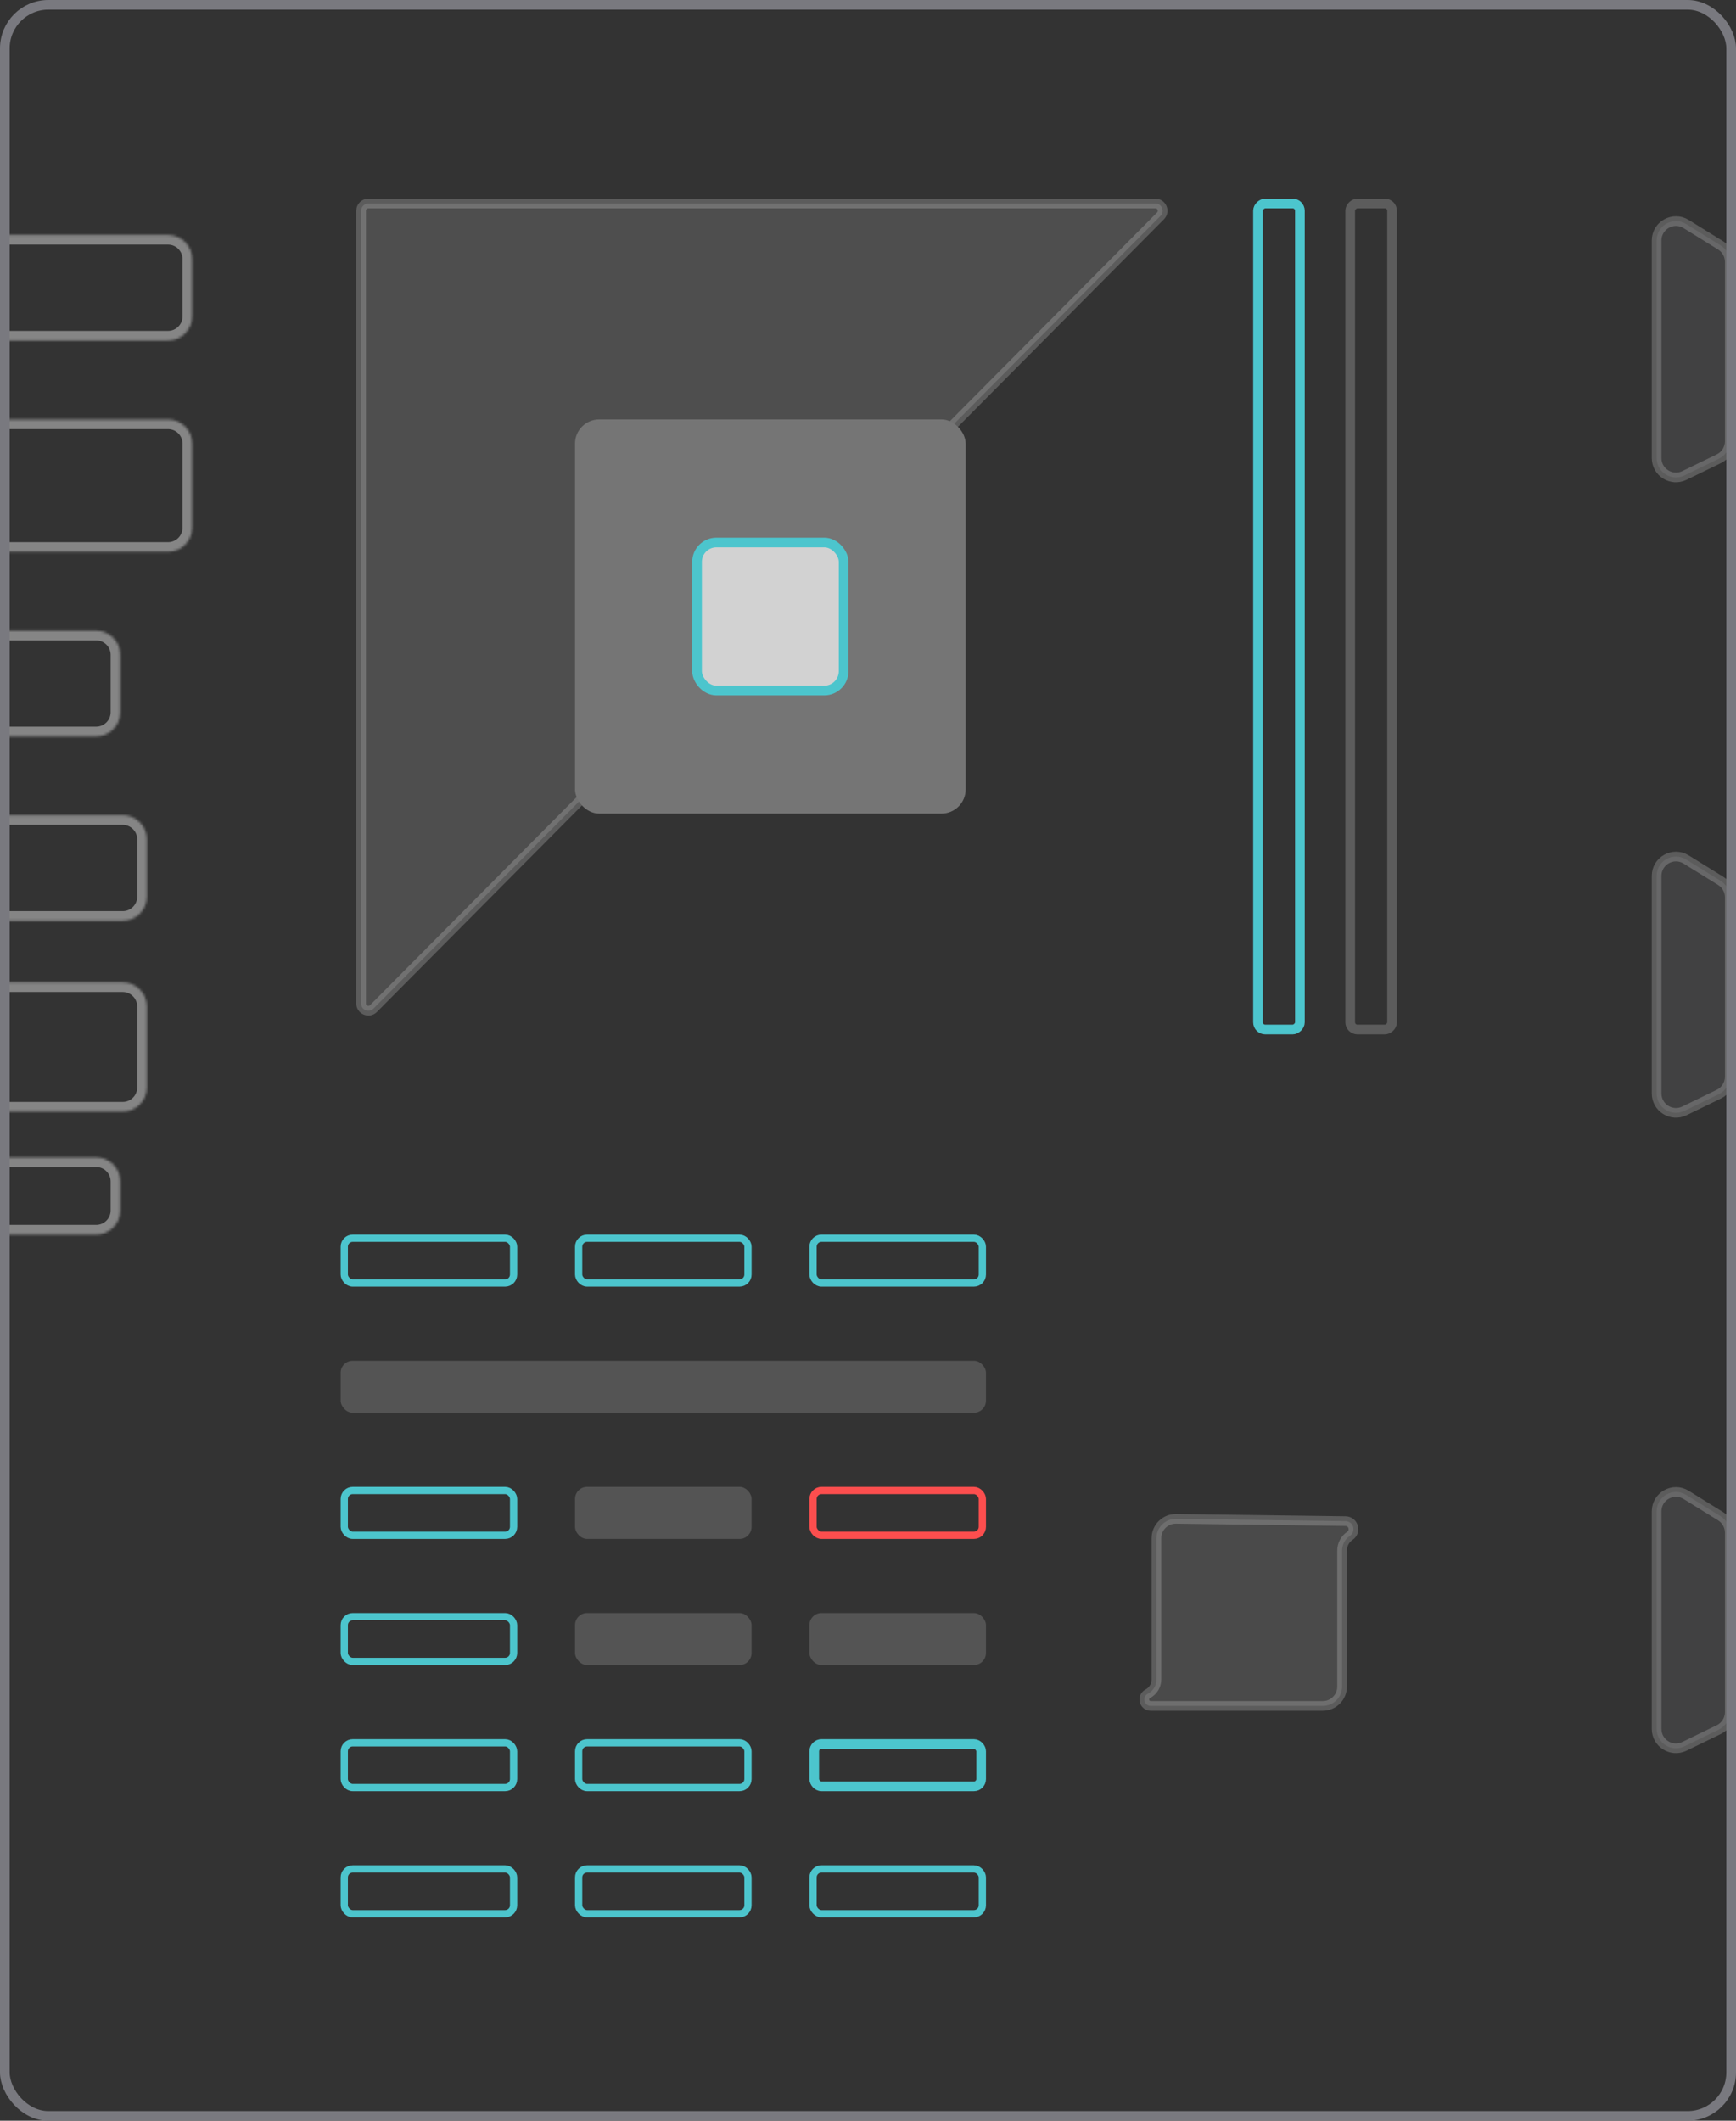 <svg width="718" height="877" viewBox="0 0 718 877" fill="none" xmlns="http://www.w3.org/2000/svg">
<rect x="0" y="0" width="718" height="877" fill="#333333" stroke="none"/>
<path opacity="0.2" d="M149.349 87.158C149.349 85.501 150.692 84.158 152.349 84.158H477.858C480.525 84.158 481.866 87.379 479.986 89.272L154.477 417.073C152.591 418.973 149.349 417.637 149.349 414.959V87.158Z" fill="#BCBCBC" stroke="white" stroke-width="4"/>
<rect x="237.825" y="173.444" width="161.566" height="163.011" rx="10" fill="#757575"/>
<path opacity="0.2" d="M478.297 636.098C478.297 631.638 481.945 628.039 486.405 628.099L556.507 629.039C559.76 629.082 561.015 633.295 558.315 635.111C556.293 636.471 555.08 638.748 555.08 641.184V697.468C555.08 701.887 551.499 705.468 547.08 705.468H475.945C473.159 705.468 472.243 701.731 474.714 700.443C476.916 699.295 478.297 697.017 478.297 694.534V636.098Z" fill="#A9A9A9" stroke="white" stroke-width="4"/>
<rect x="288.295" y="224.347" width="60.627" height="61.205" rx="8" fill="#D2D2D2" stroke="#4CC5CD" stroke-width="4"/>
<rect x="142.386" y="512.051" width="70.028" height="18.517" rx="3.5" stroke="#4CC5CD" stroke-width="3"/>
<rect x="520.304" y="425.741" width="341.584" height="17.327" rx="3" transform="rotate(-90 520.304 425.741)" stroke="#4CC5CD" stroke-width="4"/>
<rect opacity="0.2" x="558.434" y="425.741" width="341.584" height="17.327" rx="3" transform="rotate(-90 558.434 425.741)" stroke="white" stroke-width="4"/>
<path opacity="0.2" d="M696.657 196.621C691.343 199.2 685.163 195.33 685.163 189.424L685.163 99.452C685.163 93.184 692.043 89.351 697.372 92.648L711.624 101.466C713.981 102.924 715.415 105.498 715.415 108.269L715.415 182.505C715.415 185.569 713.665 188.364 710.909 189.702L696.657 196.621Z" fill="#79797F" stroke="white" stroke-width="4"/>
<path opacity="0.2" d="M696.657 459.395C691.343 461.974 685.163 458.104 685.163 452.198L685.163 362.226C685.163 355.959 692.043 352.125 697.372 355.423L711.624 364.24C713.981 365.699 715.415 368.272 715.415 371.044L715.415 445.28C715.415 448.344 713.665 451.139 710.909 452.477L696.657 459.395Z" fill="#79797F" stroke="white" stroke-width="4"/>
<path opacity="0.2" d="M696.657 722.168C691.343 724.747 685.163 720.877 685.163 714.971L685.163 624.999C685.163 618.732 692.043 614.898 697.372 618.196L711.624 627.013C713.981 628.471 715.415 631.045 715.415 633.817L715.415 708.053C715.415 711.117 713.665 713.911 710.909 715.25L696.657 722.168Z" fill="#79797F" stroke="white" stroke-width="4"/>
<rect x="239.325" y="512.051" width="70.028" height="18.517" rx="3.5" stroke="#4CC5CD" stroke-width="3"/>
<rect x="336.265" y="512.051" width="70.028" height="18.517" rx="3.5" stroke="#4CC5CD" stroke-width="3"/>
<rect x="140.886" y="562.714" width="266.907" height="21.517" rx="5" fill="#D9D9D9" fill-opacity="0.2"/>
<rect x="142.386" y="616.378" width="70.028" height="18.517" rx="3.5" stroke="#4CC5CD" stroke-width="3"/>
<rect x="237.825" y="614.878" width="73.028" height="21.517" rx="5" fill="#D9D9D9" fill-opacity="0.2"/>
<rect x="336.265" y="616.378" width="70.028" height="18.517" rx="3.5" stroke="#FC4E4E" stroke-width="3"/>
<rect x="142.386" y="668.542" width="70.028" height="18.517" rx="3.5" stroke="#4CC5CD" stroke-width="3"/>
<rect x="237.825" y="667.042" width="73.028" height="21.517" rx="5" fill="#D9D9D9" fill-opacity="0.2"/>
<rect x="334.765" y="667.042" width="73.028" height="21.517" rx="5" fill="#D9D9D9" fill-opacity="0.2"/>
<rect x="142.386" y="720.705" width="70.028" height="18.517" rx="3.5" stroke="#4CC5CD" stroke-width="3"/>
<rect x="239.325" y="720.705" width="70.028" height="18.517" rx="3.5" stroke="#4CC5CD" stroke-width="3"/>
<rect x="336.765" y="721.205" width="69.028" height="17.517" rx="3" stroke="#4CC5CD" stroke-width="4"/>
<rect x="142.386" y="772.869" width="70.028" height="18.517" rx="3.5" stroke="#4CC5CD" stroke-width="3"/>
<rect x="239.325" y="772.869" width="70.028" height="18.517" rx="3.5" stroke="#4CC5CD" stroke-width="3"/>
<rect x="336.265" y="772.869" width="70.028" height="18.517" rx="3.5" stroke="#4CC5CD" stroke-width="3"/>
<g opacity="0.4">
<mask id="path-26-inside-1_2_657" fill="white">
<path d="M0 97.155H69.49C75.013 97.155 79.49 101.632 79.49 107.155V130.842C79.49 136.365 75.013 140.842 69.49 140.842H0V97.155Z"/>
</mask>
<path d="M0 93.155H69.49C77.222 93.155 83.49 99.423 83.49 107.155H75.49C75.49 103.841 72.804 101.155 69.49 101.155H0V93.155ZM83.49 130.842C83.49 138.574 77.222 144.842 69.49 144.842H0V136.842H69.49C72.804 136.842 75.49 134.155 75.49 130.842H83.49ZM0 140.842V97.155V140.842ZM69.49 93.155C77.222 93.155 83.49 99.423 83.49 107.155V130.842C83.49 138.574 77.222 144.842 69.49 144.842V136.842C72.804 136.842 75.49 134.155 75.49 130.842V107.155C75.49 103.841 72.804 101.155 69.49 101.155V93.155Z" fill="white" mask="url(#path-26-inside-1_2_657)"/>
</g>
<g opacity="0.4">
<mask id="path-28-inside-2_2_657" fill="white">
<path d="M0 173.444H69.49C75.013 173.444 79.49 177.921 79.49 183.444V218.216C79.49 223.738 75.013 228.216 69.49 228.216H0V173.444Z"/>
</mask>
<path d="M0 169.444H69.49C77.222 169.444 83.49 175.712 83.49 183.444H75.49C75.49 180.13 72.804 177.444 69.49 177.444H0V169.444ZM83.49 218.216C83.49 225.948 77.222 232.216 69.49 232.216H0V224.216H69.49C72.804 224.216 75.49 221.529 75.49 218.216H83.49ZM0 228.216V173.444V228.216ZM69.49 169.444C77.222 169.444 83.49 175.712 83.49 183.444V218.216C83.49 225.948 77.222 232.216 69.49 232.216V224.216C72.804 224.216 75.49 221.529 75.49 218.216V183.444C75.49 180.13 72.804 177.444 69.49 177.444V169.444Z" fill="white" mask="url(#path-28-inside-2_2_657)"/>
</g>
<g opacity="0.4">
<mask id="path-30-inside-3_2_657" fill="white">
<path d="M0 260.818H39.762C45.285 260.818 49.762 265.296 49.762 270.818V294.505C49.762 300.028 45.285 304.505 39.762 304.505H0V260.818Z"/>
</mask>
<path d="M0 256.818H39.762C47.494 256.818 53.762 263.086 53.762 270.818H45.762C45.762 267.505 43.076 264.818 39.762 264.818H0V256.818ZM53.762 294.505C53.762 302.237 47.494 308.505 39.762 308.505H0V300.505H39.762C43.076 300.505 45.762 297.819 45.762 294.505H53.762ZM0 304.505V260.818V304.505ZM39.762 256.818C47.494 256.818 53.762 263.086 53.762 270.818V294.505C53.762 302.237 47.494 308.505 39.762 308.505V300.505C43.076 300.505 45.762 297.819 45.762 294.505V270.818C45.762 267.505 43.076 264.818 39.762 264.818V256.818Z" fill="white" mask="url(#path-30-inside-3_2_657)"/>
</g>
<g opacity="0.4">
<mask id="path-32-inside-4_2_657" fill="white">
<path d="M0 406.224H50.749C56.272 406.224 60.749 410.701 60.749 416.224V449.692C60.749 455.215 56.272 459.692 50.749 459.692H0V406.224Z"/>
</mask>
<path d="M0 402.224H50.749C58.481 402.224 64.749 408.492 64.749 416.224H56.749C56.749 412.91 54.063 410.224 50.749 410.224H0V402.224ZM64.749 449.692C64.749 457.424 58.481 463.692 50.749 463.692H0V455.692H50.749C54.063 455.692 56.749 453.005 56.749 449.692H64.749ZM0 459.692V406.224V459.692ZM50.749 402.224C58.481 402.224 64.749 408.492 64.749 416.224V449.692C64.749 457.424 58.481 463.692 50.749 463.692V455.692C54.063 455.692 56.749 453.005 56.749 449.692V416.224C56.749 412.91 54.063 410.224 50.749 410.224V402.224Z" fill="white" mask="url(#path-32-inside-4_2_657)"/>
</g>
<g opacity="0.4">
<mask id="path-34-inside-5_2_657" fill="white">
<path d="M0 478.601H39.762C45.285 478.601 49.762 483.078 49.762 488.601V500.551C49.762 506.074 45.285 510.551 39.762 510.551H0V478.601Z"/>
</mask>
<path d="M0 474.601H39.762C47.494 474.601 53.762 480.869 53.762 488.601H45.762C45.762 485.287 43.076 482.601 39.762 482.601H0V474.601ZM53.762 500.551C53.762 508.283 47.494 514.551 39.762 514.551H0V506.551H39.762C43.076 506.551 45.762 503.865 45.762 500.551H53.762ZM0 510.551V478.601V510.551ZM39.762 474.601C47.494 474.601 53.762 480.869 53.762 488.601V500.551C53.762 508.283 47.494 514.551 39.762 514.551V506.551C43.076 506.551 45.762 503.865 45.762 500.551V488.601C45.762 485.287 43.076 482.601 39.762 482.601V474.601Z" fill="white" mask="url(#path-34-inside-5_2_657)"/>
</g>
<g opacity="0.4">
<mask id="path-36-inside-6_2_657" fill="white">
<path d="M0 337.107H50.749C56.272 337.107 60.749 341.584 60.749 347.107V370.794C60.749 376.317 56.272 380.794 50.749 380.794H0V337.107Z"/>
</mask>
<path d="M0 333.107H50.749C58.481 333.107 64.749 339.375 64.749 347.107H56.749C56.749 343.793 54.063 341.107 50.749 341.107H0V333.107ZM64.749 370.794C64.749 378.526 58.481 384.794 50.749 384.794H0V376.794H50.749C54.063 376.794 56.749 374.108 56.749 370.794H64.749ZM0 380.794V337.107V380.794ZM50.749 333.107C58.481 333.107 64.749 339.375 64.749 347.107V370.794C64.749 378.526 58.481 384.794 50.749 384.794V376.794C54.063 376.794 56.749 374.108 56.749 370.794V347.107C56.749 343.793 54.063 341.107 50.749 341.107V333.107Z" fill="white" mask="url(#path-36-inside-6_2_657)"/>
</g>
<rect x="2" y="2" width="714" height="873" rx="18" stroke="#79797F" stroke-width="4"/>
</svg>
